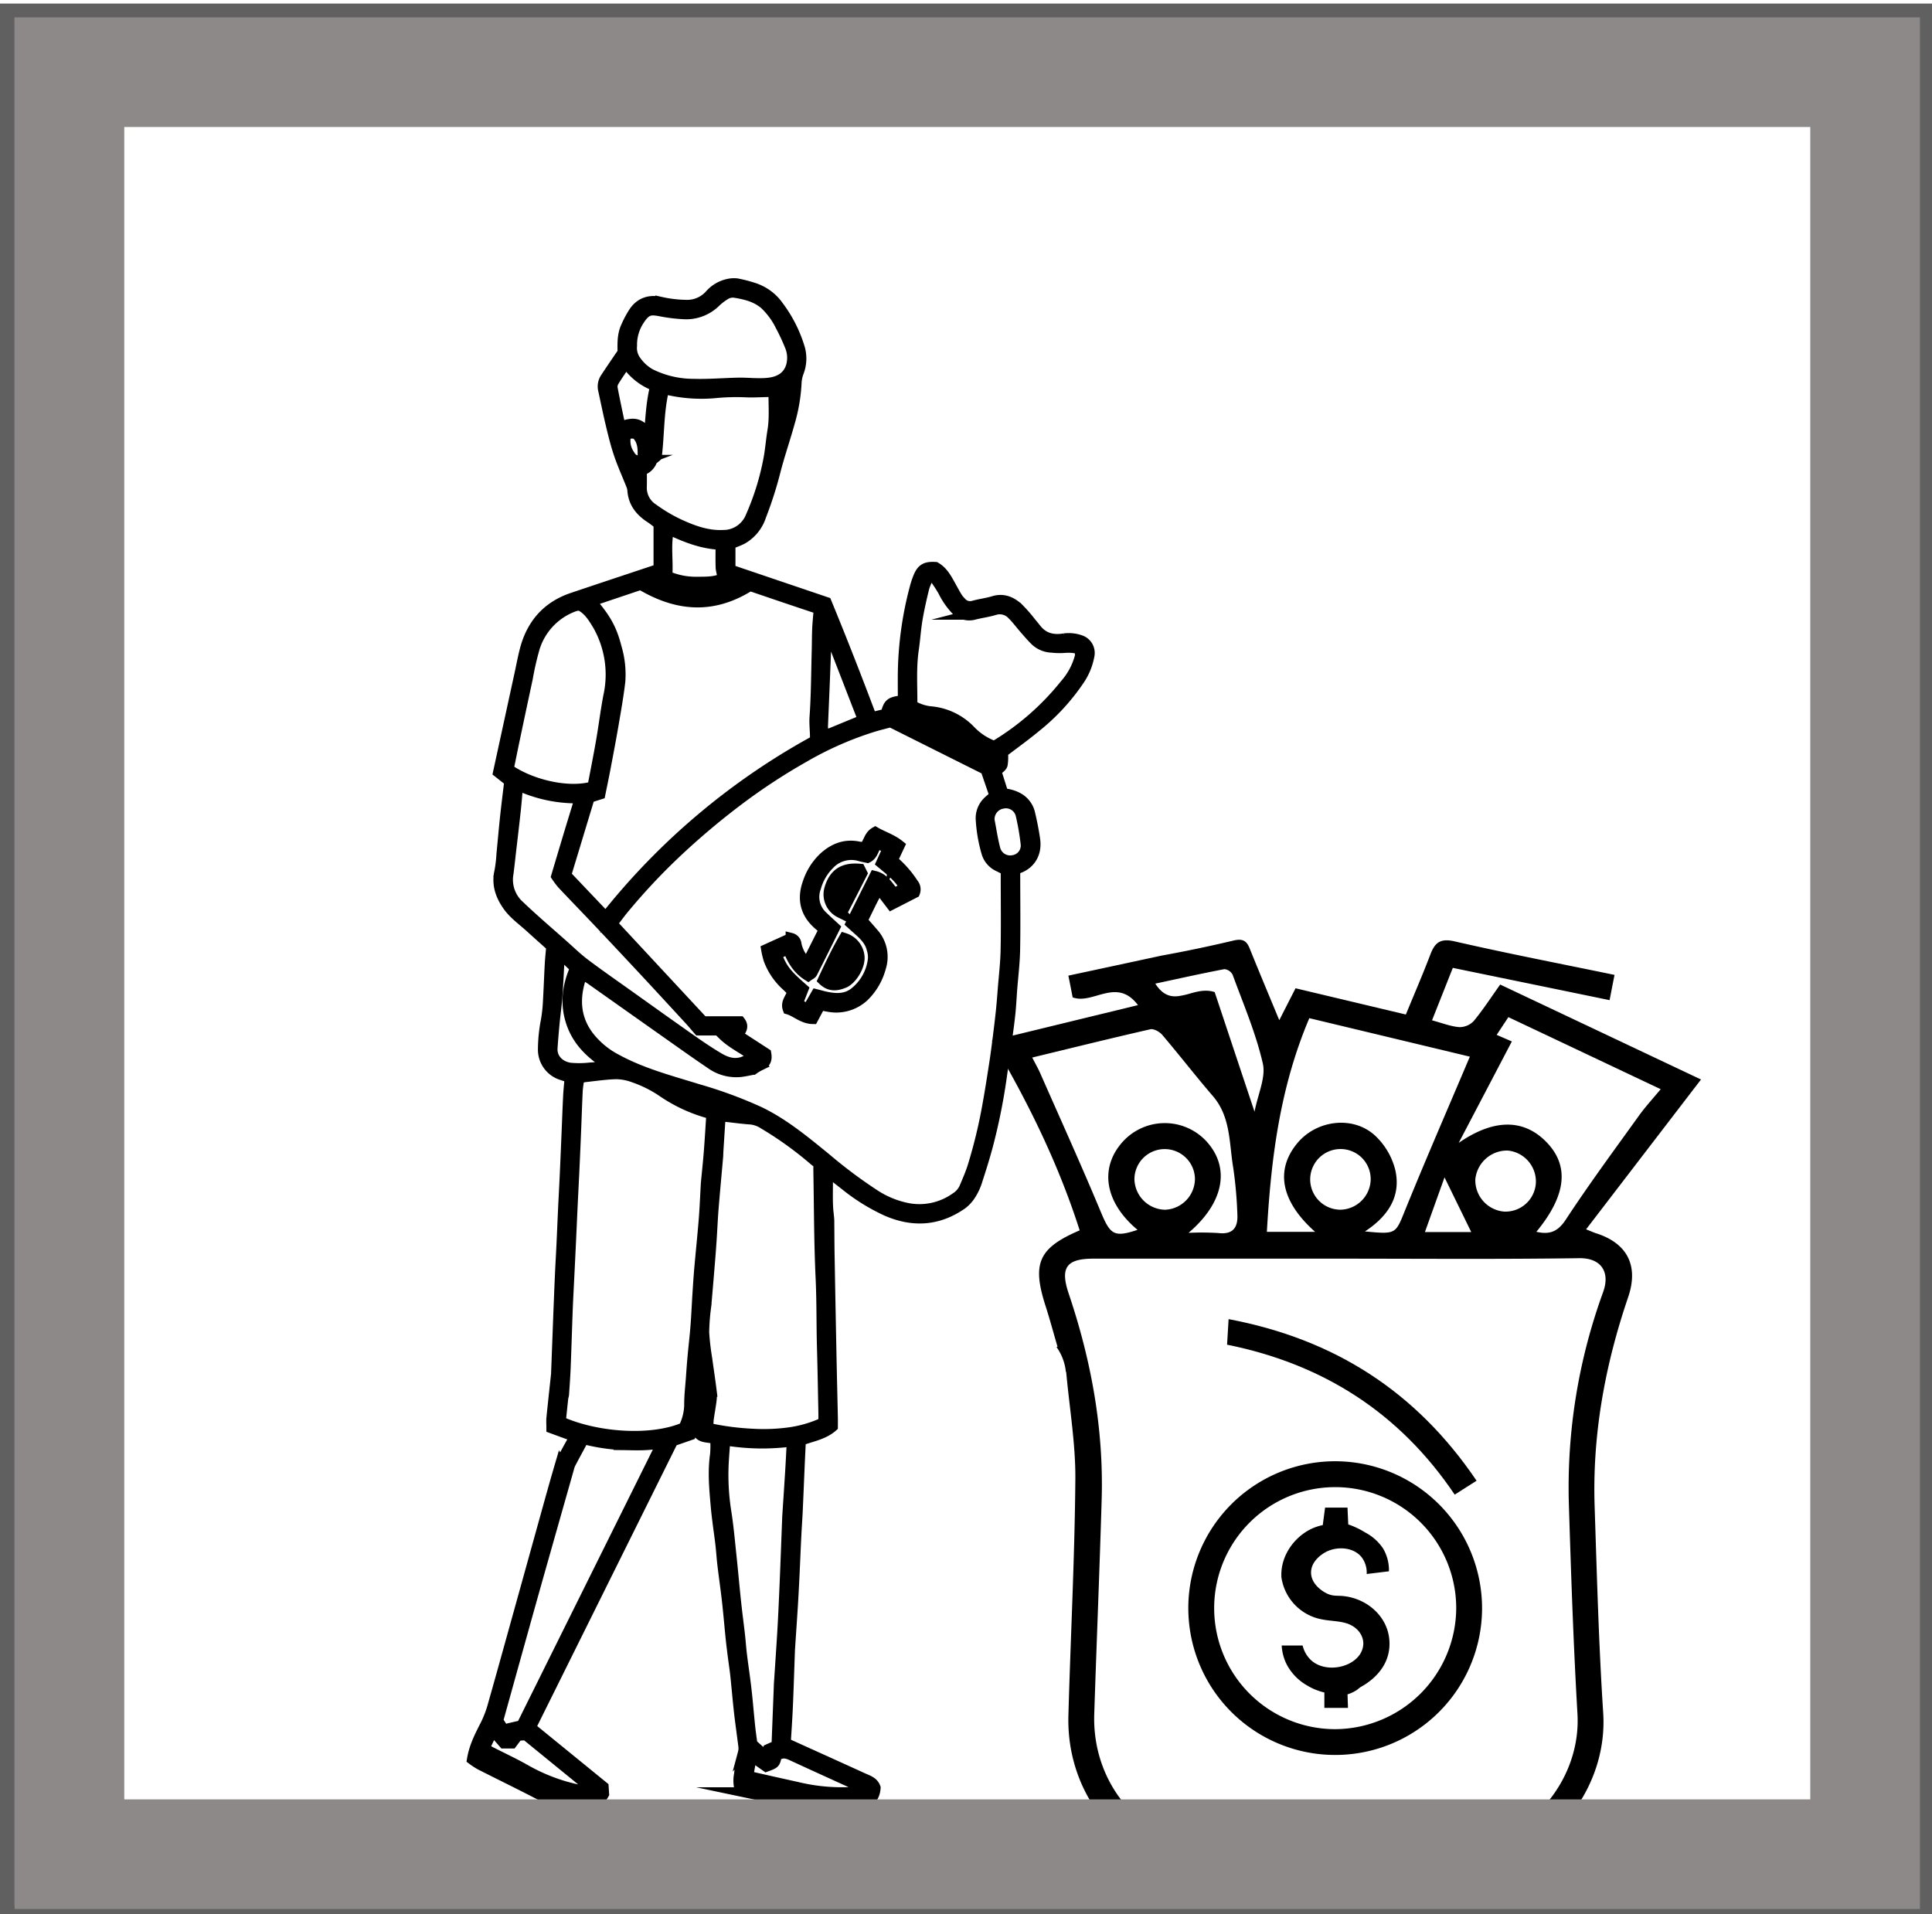 <svg xmlns="http://www.w3.org/2000/svg" viewBox="0 0 528.571 523.805"><defs><style>.cls-1{fill:none;}.cls-2{stroke:#000;stroke-miterlimit:10;stroke-width:3px;}.cls-3{fill:#616060;}.cls-4{fill:#8d8989;}</style></defs><title>icon</title><g id="Layer_5" data-name="Layer 5"><path d="M436.583,337.421c-.5-.16-.97-.38-2.65-1.05,10.71-13.97,21.01-27.4,31.44-41q-26.925-12.735-54.94-25.98c-2.45,3.44-4.66,6.86-7.23,9.97a5.343,5.343,0,0,1-3.96,1.68c-2.34-.18-4.62-1.1-7.46-1.86,1.99-5,3.83-9.66,5.69-14.35,14.57,3,28.54,5.87,42.89,8.83.47-2.42.88-4.53,1.35-6.91-14.93-3.09-29.41-5.88-43.77-9.18-3.9-.89-5.38.35-6.61,3.59-2.08,5.45-4.4,10.81-6.71,16.43-10.13-2.41-20.04-4.77-30.18-7.18-1.48,2.9-2.88,5.65-4.45,8.73-2.84-6.86-5.52-13.22-8.09-19.61-.88-2.19-1.97-2.76-4.46-2.17-6.47,1.53-13,2.91-19.54,4.09h-.02q-9.93,2.145-19.84,4.27l-5.75,1.23q.135.7.27,1.35c.33,1.66.62,3.14.9,4.6,5.62,2.06,12.02-5.65,17.87,2.12-1.25.3-2.48.6-3.72.91-3.83.93-7.61,1.84-11.38,2.76-7.44,1.81-14.82,3.61-22.36,5.44-.84.21-1.68.41-2.53.62.31.52.62,1.05.92,1.57,9.5,16.22,17.5,32.75,23.12,50.33-11.27,4.82-13.08,9.02-9.34,20.67,1.14,3.54,2.1,7.13,3.28,11.17-.09.02-.19.05-.28.07a14.242,14.242,0,0,1,2.41,5.69,9.257,9.257,0,0,1,.14,1.12.392.392,0,0,0,.1-.019c.91,10.059,2.59,19.739,2.51,29.409-.18,21.54-1.3,43.07-1.9,64.61-.66,23.65,17.14,42.93,40.41,43.28q32.79.51,65.59-.02c23.23-.4,41.79-21.34,40.31-44-1.22-18.79-1.72-37.63-2.34-56.44-.65-19.66,2.84-38.69,9.17-57.26C448.383,346.3,445.2,340.131,436.583,337.421Zm-22.96-52.46c-1.11-.48-2.42-1.05-4.15-1.8,1.06-1.61,2.02-3.059,3.2-4.85,13.86,6.55,27.5,13.01,41.67,19.71-2.17,2.62-4.19,4.81-5.92,7.21-6.75,9.4-13.64,18.72-19.99,28.4-2.2,3.37-4.41,4.26-8.1,3.41,8.3-10.07,9.09-18.21,2.56-24.74-6.31-6.32-14.49-6.03-23.81.41C403.893,303.541,408.7,294.361,413.623,284.961Zm6.57,38.73a8.325,8.325,0,0,1-8.73,7.82,8.6,8.6,0,0,1-7.83-8.84,8.741,8.741,0,0,1,8.84-7.86A8.517,8.517,0,0,1,420.193,323.691Zm-17.68,13.42h-12.67c1.92-5.36,3.72-10.4,5.36-14.96C397.613,327.081,400.033,332.041,402.513,337.111Zm-44.3-58.52c14.9,3.57,29.69,7.12,43.92,10.53-6.04,14.27-12.04,28.04-17.69,41.95-2.67,6.57-2.37,6.7-11.01,5.87,6.58-4.3,9.95-9.89,8.26-16.97a19.273,19.273,0,0,0-5.61-9.36c-6.04-5.41-15.84-4.12-21.07,2.09-6.19,7.35-4.65,15.97,4.79,24.36H346.6C347.743,317.051,350.133,297.641,358.213,278.591Zm8.52,52.41a8.3,8.3,0,1,1,.04-16.6,8.223,8.223,0,0,1,8.23,8.28A8.455,8.455,0,0,1,366.733,331Zm-31.76-65.82a2.845,2.845,0,0,1,2.26,1.53c2.94,8.04,6.36,15.98,8.26,24.28.87,3.8-1.33,8.32-2.27,13.19-3.97-11.9-7.62-22.88-10.9-32.72-2.27-.76-4.43-.25-6.48.31a22.106,22.106,0,0,1-3.46.79c-2.21.26-4.3-.31-6.31-3.42C322.753,267.711,328.843,266.341,334.973,265.181Zm-50.34,28.57c-.59-1.35-1.33-2.64-2.23-4.39,11-2.66,21.63-5.3,32.32-7.73.95-.21,2.54.69,3.27,1.55,4.69,5.51,9.11,11.24,13.83,16.72,4.94,5.74,4.43,12.93,5.58,19.66a115.162,115.162,0,0,1,1.12,12.6c.22,3.58-1.09,5.72-5.22,5.22a76.712,76.712,0,0,0-8.14-.05c9.96-8.45,11.44-18.18,4.65-25.31a15.517,15.517,0,0,0-22.57.3c-6.57,7.21-5.01,16.68,3.97,24.19-6.39,2.13-7.44,1.32-9.97-4.73C295.923,319.021,290.213,306.411,284.633,293.751Zm34.14,37.26a8.568,8.568,0,0,1-8.41-8.34,8.282,8.282,0,0,1,16.56-.23A8.519,8.519,0,0,1,318.773,331.011Zm119.83,22.51a156.052,156.052,0,0,0-9.38,58.081c.6,19.109,1.24,38.229,2.35,57.319,1.1,18.81-14.27,36.34-33.39,36.64q-32.775.525-65.56,0c-19.28-.32-33.91-16.73-33.25-36.57.64-19.56,1.45-39.13,2.03-58.69.57-19.34-2.85-38.07-9.02-56.35-2.39-7.1-.64-9.55,6.74-9.56q16.725-.015,33.46,0h33.01c22.15,0,44.31.19,66.46-.13C438.043,344.181,440.583,348.031,438.6,353.521Z"/><path d="M365.913,399.831a40.183,40.183,0,1,0,39.56,40.42A40.226,40.226,0,0,0,365.913,399.831Zm-.54,73.3a33.111,33.111,0,1,1,33.03-33.02A33.285,33.285,0,0,1,365.373,473.131Z"/><path d="M403.971,405.152l-5.981,3.809c-15.063-22.354-35.91-35.711-62.276-41.029.134-2.261.256-4.3.416-6.991C365.023,366.4,387.419,380.7,403.971,405.152Z"/><path d="M362.525,412.517h6.133q.1,2.3.209,4.594a21.978,21.978,0,0,1,4.629,2.2,13.347,13.347,0,0,1,4.9,4.386,11.69,11.69,0,0,1,1.6,6.242l-6.086.741a7.008,7.008,0,0,0-1.357-4.557c-2.271-2.881-6.836-3.066-9.875-1.434-.577.309-4,2.245-3.989,5.6.017,3.424,3.6,5.348,4.149,5.629,1.962,1.008,3.054.541,5.28.868,6.09.893,10.939,5.342,11.854,10.863.966,5.83-2.005,10.813-7.756,13.985-.252.14-.618.535-1.2.9a9.4,9.4,0,0,1-2.351,1.069l.126,3.709h-6.462q0-2.106,0-4.211a16.306,16.306,0,0,1-4.6-1.858A14.366,14.366,0,0,1,352,455.382a13.175,13.175,0,0,1-1.345-5.133l5.733,0a7.933,7.933,0,0,0,2.464,4.151c3.663,3.152,10.155,2.1,12.841-1.244a5.64,5.64,0,0,0,1.292-3.245c.089-2.5-1.705-4.934-4.872-5.823-2.014-.565-4.181-.556-6.249-.957a13.726,13.726,0,0,1-11.275-11.469,4.52,4.52,0,0,1-.028-.632c-.085-5.565,3.667-10.5,8.129-12.661a13.387,13.387,0,0,1,3.2-1.067Z"/><path class="cls-1" d="M299.193,265.261c-.39.15-.77.3-1.15.46a53.724,53.724,0,0,0-5.48,2.58"/><path class="cls-1" d="M317.883,261.451q-3.09.12-6.11.54"/><path class="cls-1" d="M283.883,273.991a58.229,58.229,0,0,0-10.01,10.14c-.55.71-1.09,1.44-1.61,2.19"/><path class="cls-1" d="M289.043,368.561a14.242,14.242,0,0,1,2.41,5.69,9.257,9.257,0,0,1,.14,1.12,12.817,12.817,0,0,1,.07,1.34"/><path class="cls-1" d="M325.843,271.771c-1.15.26-2.3.52-3.46.79q-7.38,1.68-14.77,3.37a48.381,48.381,0,0,1-11.38,2.76"/><path class="cls-1" d="M291.593,375.371a.355.355,0,0,0,.1-.02c.91,10.06,2.59,19.74,2.51,29.41-.18,21.54-1.3,43.07-1.9,64.61-.66,23.65,17.14,42.93,40.41,43.28q32.79.51,65.59-.02c23.23-.4,41.79-21.34,40.31-44-1.22-18.79-1.72-37.63-2.34-56.44-.65-19.66,2.84-38.69,9.17-57.26,2.94-8.63-.24-14.8-8.86-17.51-.5-.16-.97-.38-2.65-1.05,10.71-13.97,21.01-27.4,31.44-41q-26.925-12.735-54.94-25.98c-2.45,3.44-4.66,6.86-7.23,9.97a5.343,5.343,0,0,1-3.96,1.68c-2.34-.18-4.62-1.1-7.46-1.86,1.99-5,3.83-9.66,5.69-14.35,14.57,3,28.54,5.87,42.89,8.83.47-2.42.88-4.53,1.35-6.91-14.93-3.09-29.41-5.88-43.77-9.18-3.9-.89-5.38.35-6.61,3.59-2.08,5.45-4.4,10.81-6.71,16.43-10.13-2.41-20.04-4.77-30.18-7.18-1.48,2.9-2.88,5.65-4.45,8.73-2.84-6.86-5.52-13.22-8.09-19.61-.88-2.19-1.97-2.76-4.46-2.17-6.47,1.53-13,2.91-19.54,4.09h-.02q-9.93,2.145-19.84,4.27l-5.75,1.23"/><path class="cls-2" d="M180.3,155.762V143.329c-.735-.543-1.547-1.2-2.416-1.774-2.726-1.794-4.554-4.129-4.753-7.524a5.1,5.1,0,0,0-.422-1.515c-1.079-2.724-2.294-5.4-3.24-8.169-.87-2.544-1.523-5.168-2.153-7.786-.79-3.275-1.459-6.579-2.178-9.871a4.1,4.1,0,0,1,.595-3.247c1.2-1.822,2.43-3.628,3.653-5.437.337-.5.692-.983,1.079-1.531-.054-2.379-.146-4.815.9-7.065a26.216,26.216,0,0,1,2.24-4.146c1.762-2.481,4.257-3.2,7.192-2.539a33.988,33.988,0,0,0,6.929.819,8.371,8.371,0,0,0,6.456-2.716,9.247,9.247,0,0,1,4.935-3,7.029,7.029,0,0,1,2.45-.165,37.013,37.013,0,0,1,4.353,1.108,13.155,13.155,0,0,1,7.009,5.061,36.5,36.5,0,0,1,5.836,11.629,10.29,10.29,0,0,1-.292,6.2,10.012,10.012,0,0,0-.657,2.823,46.355,46.355,0,0,1-1.85,11.077c-1.253,4.552-2.823,9.02-3.979,13.6a105.2,105.2,0,0,1-3.859,11.988,11.174,11.174,0,0,1-4.986,6.221c-1.039.561-2.181.932-3.43,1.453v7.11l26.316,8.918c4.273,10.383,8.372,20.864,12.379,31.54l4.02-.978c.735-2.943,1.156-3.283,4.711-3.676,0-2.751-.045-5.532.009-8.31a95.766,95.766,0,0,1,3.194-22.473,23.508,23.508,0,0,1,.98-2.992c.937-2.274,1.978-2.859,4.6-2.7,1.845,1.057,2.858,2.829,3.854,4.616.659,1.183,1.294,2.383,1.993,3.543a7.847,7.847,0,0,0,1.137,1.4,3.27,3.27,0,0,0,3.472,1.017c1.8-.5,3.686-.713,5.471-1.259,2.642-.807,4.782.136,6.632,1.8a42.179,42.179,0,0,1,3.576,4.08c.489.572.957,1.161,1.427,1.749,2,2.5,4.639,3.106,7.669,2.6a9.536,9.536,0,0,1,4.454.475,3.578,3.578,0,0,1,2.308,4.173,17.256,17.256,0,0,1-2.493,6.242,57.738,57.738,0,0,1-12.042,13.138c-2.951,2.446-6.076,4.683-9.112,7.006a13.519,13.519,0,0,1-.075,3.339c-.17.667-1.075,1.146-1.746,1.8l1.978,6.241a9.367,9.367,0,0,1,4.467,1.371,6.451,6.451,0,0,1,2.8,3.96c.559,2.329,1.02,4.69,1.372,7.06.619,4.162-1.549,6.8-4.316,7.834-.348.129-.671.327-1.124.553v1.97c0,6.656.1,13.313-.031,19.966-.069,3.6-.522,7.2-.8,10.8-.177,2.327-.277,4.661-.533,6.979-.345,3.13-.8,6.249-1.222,9.37-.314,2.3-.668,4.6-.993,6.9a163.41,163.41,0,0,1-3.913,19.61c-.874,3.254-1.891,6.473-2.936,9.677a15.021,15.021,0,0,1-1.617,3.469,9.577,9.577,0,0,1-2.38,2.656c-6.466,4.545-13.374,4.978-20.539,1.874a53.162,53.162,0,0,1-11.309-7c-1.606-1.244-3.2-2.508-5.027-3.944.21,4.357-.221,8.493.353,12.618a14.342,14.342,0,0,1,.078,1.809c.031,2.874.031,5.748.082,8.622q.237,13.479.507,26.958c.118,5.887.262,11.773.389,17.659.017.753,0,1.508,0,2.3-2.471,2.191-5.682,2.641-8.751,3.8-.112,2.361-.229,4.683-.331,7.007-.178,4.068-.336,8.138-.526,12.206-.109,2.331-.28,4.659-.394,6.99-.18,3.69-.328,7.382-.506,11.072-.127,2.633-.262,5.266-.427,7.9-.253,4.056-.536,8.11-.805,12.165-.01.15-.008.3-.013.453-.183,5.052-.338,10.105-.558,15.156-.144,3.309-.381,6.614-.576,9.928,7.211,3.265,14.257,6.444,21.289,9.651,1.283.585,2.743.988,3.294,2.547-.185,3.4-2.909,5.067-6.029,5.58-4.2.689-8.216.031-12.271-.835-5.421-1.158-10.858-2.24-16.283-3.382a23.534,23.534,0,0,1-2.319-.732,9.069,9.069,0,0,1-.2-4.34c.223-1.932.686-3.835,1.033-5.753a5.44,5.44,0,0,0,.185-1.553c-.383-3.2-.86-6.4-1.226-9.6-.383-3.36-.657-6.733-1.017-10.1-.192-1.789-.474-3.568-.7-5.354-.207-1.639-.415-3.278-.583-4.921-.343-3.365-.621-6.737-1-10.1-.369-3.279-.849-6.546-1.239-9.824-.223-1.866-.336-3.745-.549-5.613-.231-2.011-.53-4.013-.782-6.022-.177-1.416-.354-2.833-.479-4.254-.424-4.8-.907-9.6-.2-14.427a28.919,28.919,0,0,0,.032-4.2c-1.671-.76-3.8-.12-4.77-1.818.276-5.148,2.138-9.98.488-15.195-.053,1.412-.066,2.617-.154,3.816a31.937,31.937,0,0,0-.354,3.581c.122,2.965-.908,5.6-2.082,8.418l-4.884,1.695-38.947,78.453,19.922,16.236.123,1.93c-2.241,3.992-4.957,3.723-8.292,3.208a31.113,31.113,0,0,1-9.55-3.255c-5.282-2.737-10.632-5.341-15.938-8.032a20.831,20.831,0,0,1-2.107-1.385c.612-3.662,2.242-6.662,3.759-9.663a30.273,30.273,0,0,0,2.015-5.456c1.97-6.918,3.885-13.853,5.812-20.784q4.185-15.054,8.36-30.11c1.346-4.839,2.682-9.681,4.1-14.5a17,17,0,0,1,1.429-3.065c.81-1.53,1.677-3.031,2.638-4.755l-6.384-2.344c0-1.021-.076-1.921.013-2.805.4-3.96.837-7.915,1.26-11.872.016-.15.013-.3.019-.453q.255-6.785.511-13.569c.167-4.3.332-8.593.52-12.888.118-2.709.285-5.416.413-8.125.171-3.615.319-7.231.488-10.846.134-2.86.3-5.718.427-8.578q.258-5.649.488-11.3c.147-3.465.266-6.931.441-10.394.083-1.649.269-3.293.418-5.053-.743-.257-1.428-.508-2.122-.729a7.187,7.187,0,0,1-5.188-7.133,42.069,42.069,0,0,1,.777-7.614,41.3,41.3,0,0,0,.542-4.473c.221-3.688.348-7.38.548-11.069.085-1.575.259-3.145.407-4.889-1.891-1.7-3.856-3.447-5.8-5.218-2.112-1.923-4.51-3.582-6.168-5.938-1.959-2.784-3.034-5.834-2.211-9.355a36.252,36.252,0,0,0,.551-4.7c.334-3.366.622-6.737.982-10.1.35-3.277.768-6.547,1.161-9.866l-3.066-2.43c1.978-9.093,3.935-18.087,5.891-27.08.462-2.124.852-4.266,1.4-6.368,1.809-6.982,6-11.853,12.909-14.191C164.41,161.039,172.243,158.453,180.3,155.762Zm25.732,136.817c-1.088.2-2.254.479-3.436.616a11.848,11.848,0,0,1-8.115-2.2c-3.312-2.226-6.567-4.538-9.829-6.839q-11.448-8.076-22.884-16.17c-.762-.539-1.579-1-2.432-1.538-.331.883-.651,1.569-.848,2.288-1.425,5.212-.932,10.117,2.324,14.6a23.113,23.113,0,0,0,7.9,6.63c6.984,3.8,14.637,5.785,22.157,8.121a120.355,120.355,0,0,1,16.89,6.214c6.715,3.248,12.392,7.992,18.122,12.652a131.118,131.118,0,0,0,13.006,9.767,25.759,25.759,0,0,0,9.523,3.965,17.166,17.166,0,0,0,13.118-2.921,6.361,6.361,0,0,0,2.362-2.657c.811-1.938,1.668-3.869,2.3-5.868A139.454,139.454,0,0,0,270.3,302.2c.7-3.834,1.288-7.69,1.884-11.542.356-2.3.646-4.608.938-6.915.3-2.382.592-4.765.842-7.153.2-1.945.351-3.9.5-5.845.283-3.6.72-7.195.79-10.8.128-6.576.035-13.157.034-19.736v-2.191c-.778-.383-1.39-.665-1.985-.98a5.881,5.881,0,0,1-3.251-3.6,40.405,40.405,0,0,1-1.621-9.526,6.248,6.248,0,0,1,2.013-4.625c.526-.515,1.123-.957,1.78-1.51-.851-2.488-1.695-4.955-2.476-7.236L243.659,197.49c-1.481.393-2.934.753-4.372,1.165a92.755,92.755,0,0,0-19.574,8.595,163.651,163.651,0,0,0-17.375,11.382,203.5,203.5,0,0,0-17.8,15.027,171.6,171.6,0,0,0-13.473,14.378c-1.3,1.531-2.479,3.172-3.661,4.7l24.934,26.831h10.109c1.215,1.585-.133,2.6-.639,3.733l7.71,5c.288,1.6-.124,2.561-1.5,3.094A13.429,13.429,0,0,0,206.035,292.579Zm18.1-125.983c-3.433-1.15-6.561-2.192-9.684-3.247s-6.231-2.118-9.259-3.148c-8.746,5.512-18.367,6.578-29.886-.318L161.57,164.5c4.049,4.694,5.7,7.594,6.977,12.591a25.748,25.748,0,0,1,1.033,9.365c-.466,3.942-1.16,7.858-1.831,11.773-.682,3.984-1.443,7.955-2.195,11.927-.444,2.348-.938,4.686-1.423,7.094l-2.91.921q-3.214,10.608-6.453,21.3l10.961,11.529a188.462,188.462,0,0,1,57.342-48.328c.135-2.174-.246-4.308-.091-6.492.42-5.939.429-11.906.591-17.862.057-2.115.041-4.233.136-6.346C223.784,170.247,223.976,168.537,224.136,166.6ZM158.354,295.033c-.17,1.362-.381,2.476-.434,3.6-.187,3.914-.311,7.832-.473,11.748q-.214,5.195-.46,10.387c-.14,3.009-.3,6.017-.442,9.026-.161,3.387-.308,6.775-.467,10.161q-.218,4.627-.449,9.253c-.149,3.084-.322,6.167-.441,9.252-.2,5.276-.351,10.553-.562,15.828-.1,2.406-.28,4.809-.443,7.212-.025.369-.179.729-.219,1.1-.236,2.151-.455,4.305-.675,6.4,9.733,4.407,24.777,5.543,33.824,1.685a14.465,14.465,0,0,0,1.575-6.2c-.026-2.476.284-4.955.46-7.432.14-1.95.276-3.9.454-5.847.252-2.767.586-5.526.8-8.3.229-2.927.349-5.862.537-8.793.149-2.327.3-4.656.5-6.979.393-4.489.864-8.971,1.226-13.462.248-3.077.367-6.164.544-9.246.013-.226.016-.453.037-.679.269-2.84.577-5.678.8-8.522.27-3.437.468-6.881.7-10.437-.336-.1-.679-.223-1.026-.321a41.913,41.913,0,0,1-12.224-5.671,33.515,33.515,0,0,0-8.028-4.058,14.426,14.426,0,0,0-4.812-.948c-2.919.065-5.83.508-8.741.824A10.9,10.9,0,0,0,158.354,295.033ZM225.4,389.262c0-1.02.014-1.847,0-2.674-.121-5.886-.213-11.773-.383-17.658-.185-6.414-.073-12.828-.376-19.248-.456-9.654-.435-19.33-.613-29-.015-.819,0-1.638,0-2.317-.724-.572-1.263-.982-1.785-1.413a97.363,97.363,0,0,0-13.226-9.451,8.053,8.053,0,0,0-3.559-1.31c-2.394-.155-4.775-.509-7.164-.753a7.622,7.622,0,0,0-1.275.082c-.209,3.242-.41,6.318-.606,9.394-.033.529-.025,1.06-.071,1.587-.412,4.716-.86,9.43-1.24,14.15-.23,2.853-.347,5.714-.536,8.57-.139,2.1-.3,4.2-.473,6.3q-.411,5.056-.847,10.111c-.07.823-.187,1.641-.256,2.463a58.082,58.082,0,0,0-.465,6.513,70.454,70.454,0,0,0,.83,7.155c.4,2.973.864,5.938,1.228,8.915a11.167,11.167,0,0,1-.066,2.714c-.214,1.709-.553,3.4-.772,5.11a19.149,19.149,0,0,0-.016,2.323,72.414,72.414,0,0,0,11.908,1.591,52.6,52.6,0,0,0,9.933-.319A32.85,32.85,0,0,0,225.4,389.262Zm46.643-185.025a72.017,72.017,0,0,0,19.4-16.908,18.894,18.894,0,0,0,4.051-7.472,2.489,2.489,0,0,0-.614-2.482,13.089,13.089,0,0,0-3.141-.255,20.2,20.2,0,0,1-4-.039,6.827,6.827,0,0,1-4.635-2.044c-1.011-1.007-1.931-2.107-2.87-3.185-1.089-1.249-2.073-2.6-3.252-3.756a4.731,4.731,0,0,0-4.97-1.26c-1.788.534-3.663.767-5.473,1.236a5.064,5.064,0,0,1-5.121-1.48,20.566,20.566,0,0,1-3.293-4.833A38.539,38.539,0,0,0,255.667,158c-.242-.328-.852-.383-1.428-.618a20.873,20.873,0,0,0-1.446,3.263c-.721,2.9-1.386,5.829-1.887,8.777-.464,2.732-.626,5.513-1.029,8.257-.748,5.1-.345,10.221-.4,15.34a12.3,12.3,0,0,0,4.912,1.716,17.062,17.062,0,0,1,11.152,5.323A16.816,16.816,0,0,0,272.039,204.237ZM159.657,393.642c-1.261,2.341-2.481,4.584-3.673,6.842a6.456,6.456,0,0,0-.426,1.266q-3.987,14.044-7.966,28.091-2.594,9.186-5.15,18.384c-2.091,7.5-4.173,15-6.282,22.587l2.6,4.027.877-1.935,3.147-.731c12.724-25.63,25.487-51.342,38.467-77.488-3.95.87-7.48.629-11,.591A51.588,51.588,0,0,1,159.657,393.642Zm52.11-286.512c-2.785-.034-5.385.218-7.99.075a61.376,61.376,0,0,0-8.567.277,41.34,41.34,0,0,1-13.6-1.172c-1.549,6.2-1.291,12.473-2.047,18.552-.472.438-1.094.757-1.292,1.248a4.179,4.179,0,0,1-2.8,2.532c0,1.563.044,3.066-.01,4.567a6.886,6.886,0,0,0,3.218,6.1,42.644,42.644,0,0,0,7.591,4.428c3.645,1.643,7.407,2.951,11.492,2.78a8.136,8.136,0,0,0,7.661-5.029,71.733,71.733,0,0,0,4.977-16.076c.46-2.5.642-5.059,1.062-7.572C212.05,114.322,211.69,110.807,211.767,107.13Zm.805,370.509c.213-5.437.416-10.635.618-15.832.012-.3.009-.6.029-.906.265-4.05.542-8.1.8-12.151q.242-3.828.426-7.661.268-5.643.493-11.288c.192-4.744.366-9.489.548-14.234.006-.151,0-.3.013-.453.263-4.05.538-8.1.789-12.151.163-2.629.3-5.259.426-7.89a2.741,2.741,0,0,0-.244-.755,61.353,61.353,0,0,1-18.16-.339c-.171,2.5-.378,4.814-.477,7.133a64.83,64.83,0,0,0,.789,12.815c.612,3.924.954,7.891,1.376,11.842.36,3.36.659,6.727,1,10.089q.246,2.464.531,4.926c.261,2.234.558,4.463.807,6.7.2,1.792.316,3.593.537,5.381.385,3.124.867,6.235,1.223,9.362.383,3.357.65,6.726,1,10.087.178,1.708.431,3.409.626,4.927,1.248,1.113,2.359,2.118,3.492,3.1.132.114.384.09.578.13.157-.63.3-1.2.443-1.783ZM139.038,210.477c5.808,4.146,16.209,6.819,23.171,4.827.78-4.121,1.62-8.294,2.349-12.487.706-4.059,1.2-8.157,1.968-12.2a27.46,27.46,0,0,0-2.881-19.555c-1.28-2.1-2.557-4.288-4.944-5.477a5.71,5.71,0,0,0-1.34.153,17.7,17.7,0,0,0-11.2,11.585,80.469,80.469,0,0,0-1.9,8.31q-1.748,8.121-3.456,16.249C140.2,204.729,139.631,207.586,139.038,210.477Zm2.592,4.251c-.226,2.456-.408,4.774-.658,7.084-.4,3.729-.848,7.453-1.28,11.178-.241,2.087-.453,4.178-.745,6.257A9.614,9.614,0,0,0,142,247.839c3.923,3.749,8.063,7.27,12.122,10.877,1.914,1.7,3.76,3.5,5.8,5.04,3.723,2.812,7.561,5.473,11.362,8.182,5.947,4.238,11.885,8.489,17.863,12.682,2.461,1.726,4.958,3.414,7.544,4.94,2.332,1.375,4.836,2.025,7.49.674.328-.167.838.022,1.258.046l.93-1.215c-2.9-2.139-6.082-3.58-8.536-5.986l.665-1.254H191.16c-.825-.953-1.59-1.88-2.4-2.764q-5.436-5.917-10.9-11.811-6.633-7.126-13.31-14.211c-3.525-3.733-7.1-7.415-10.626-11.149a22.5,22.5,0,0,1-1.628-2.152c1.13-3.786,2.171-7.3,3.231-10.816,1.05-3.48,2.12-6.953,3.24-10.623A38,38,0,0,1,141.63,214.728ZM172.789,94.605a5.99,5.99,0,0,0,1.18,4.231,11.914,11.914,0,0,0,4.015,3.591,26.491,26.491,0,0,0,11.733,2.728c4.054.124,8.122-.231,12.186-.32,2.842-.062,5.671.351,8.534,0,3-.366,5.237-1.822,6.081-4.585a8.422,8.422,0,0,0-.381-5.744A56.07,56.07,0,0,0,213.557,89a20.344,20.344,0,0,0-4.271-5.787c-2.351-2.044-5.3-2.758-8.28-3.241a4,4,0,0,0-2.38.434,15.325,15.325,0,0,0-2.867,2.145,11.382,11.382,0,0,1-8.125,3.318,43.687,43.687,0,0,1-6.919-.809c-2.574-.471-3.893-.554-5.766,2.3A12.3,12.3,0,0,0,172.789,94.605ZM153.045,260.633c-.234,4.306-.392,8.062-.66,11.809-.177,2.467-.535,4.92-.771,7.383-.222,2.318-.421,4.639-.574,6.962-.19,2.892,1.975,5.037,4.87,5.488a26.756,26.756,0,0,0,5.583-.054c.9-.045,1.8-.13,2.695-.237.812-.1,1.617-.251,2.612-.41-4.7-2.928-8.517-6.353-10.337-11.536-1.813-5.164-1.226-10.2,1.006-15.174Zm9.573,229.3L143.9,474.668l-2.283.143-1.592,2.116h-2.165l-3.055-3.511c-.792,1.662-1.564,3.282-2.388,5.013.711.389,1.345.756,2,1.088,2.945,1.5,5.943,2.905,8.831,4.509a50.649,50.649,0,0,0,11.328,4.868C157.027,489.556,159.476,490.313,162.618,489.937Zm73.768-.408a3.888,3.888,0,0,0-.571-.507c-6.42-2.934-12.852-5.842-19.258-8.805-1.488-.688-2.853-.857-4.191.236-.406,1.983-.406,1.983-2.73,2.831l-4.059-2.865c-.308,1.742-.63,3.563-.962,5.446.622.214,1.1.429,1.6.543q5.907,1.344,11.822,2.651a51.976,51.976,0,0,0,13.85,1.449A13.657,13.657,0,0,0,236.386,489.529ZM197.271,148.938c-5.267-.187-9.8-2.086-14.348-4.2-.985,4.364-.17,8.625-.486,12.92a19.8,19.8,0,0,0,7.765,1.655c2.724-.032,5.47.13,7.759-1.1a15.2,15.2,0,0,1-.661-2.744C197.214,153.363,197.271,151.256,197.271,148.938Zm29.154,22.778-.309.062q-.312,7.9-.626,15.806c-.134,3.311-.284,6.621-.415,9.932a6.45,6.45,0,0,0,.611,3.845l10.542-4.348Q231.341,184.4,226.425,171.716Zm-47.034-66.135a16.447,16.447,0,0,1-8.107-6.426c-1.23,1.84-2.359,3.43-3.366,5.093a2.99,2.99,0,0,0-.451,1.9c.672,3.592,1.457,7.163,2.208,10.766,4.05-1.611,5.76-1.015,7.929,2.7C178.091,114.991,178.157,110.357,179.391,105.581ZM270.61,224.462c.516,2.639.9,5.313,1.586,7.907a4.33,4.33,0,0,0,5.078,3.1,4.167,4.167,0,0,0,3.469-4.551,70.639,70.639,0,0,0-1.369-7.944,4.278,4.278,0,0,0-4.983-3.222A4.434,4.434,0,0,0,270.61,224.462Zm.851-15.66.892-1.5c-.688-.439-1.215-.834-1.792-1.131-1.736-.893-3.494-1.744-5.24-2.617q-8.664-4.331-17.328-8.663c-.919-.458-1.841-1.054-2.933-.353.088,1.235,1,1.585,1.886,2.023q9.088,4.509,18.157,9.056C267.179,206.658,269.254,207.7,271.461,208.8Zm-95.6-82.836c.2-2.827.277-5.427-1.862-7.385-1.723-.139-1.723-.139-2.848.519a6.765,6.765,0,0,0,1.117,5.508A2.9,2.9,0,0,0,175.862,125.966Zm23.843,34.189c-.41.126-.815.273-1.231.376a29.517,29.517,0,0,1-4.354,1.016,27.082,27.082,0,0,1-14.465-2.448,4.273,4.273,0,0,0-1.133-.2C185.413,162.638,192.488,163.7,199.705,160.155ZM215.334,105.6l-1.133.772v6.387C214.6,110.449,215.463,108.215,215.334,105.6ZM188.97,299.909c2.546,1.3,5.122,2.571,8.037,2.61-1.318-.538-2.68-.922-4.033-1.335S190.3,300.335,188.97,299.909Z"/><path class="cls-2" d="M236.49,231.873c1.261-1.227,1.242-3.121,2.971-4.112,2.048,1.19,4.486,1.918,6.562,3.589l-1.909,4.059a28.27,28.27,0,0,1,5.688,6.43,2.31,2.31,0,0,1,.394,2.387l-6.323,3.241-3.43-4.5c-1.815,3.025-3.1,6.029-4.611,8.943,1.033,1.178,2.032,2.289,3,3.426a9.61,9.61,0,0,1,2.034,9.474,17.074,17.074,0,0,1-4.493,7.714,11.031,11.031,0,0,1-9.806,2.807c-.724-.109-1.439-.283-2.172-.43l-2.023,3.8c-2.7-.034-4.523-1.978-6.725-2.628-.736-2.014,1.043-3.106,1.158-4.883-.531-.517-1.154-1.157-1.812-1.758a17.887,17.887,0,0,1-4.6-6.893,21.387,21.387,0,0,1-.653-2.736l6.7-3.038a1.781,1.781,0,0,1,1.346,1.606,9.8,9.8,0,0,0,3.037,5.313l4.73-9.412c-.684-.586-1.4-1.141-2.046-1.76-3.266-3.1-3.886-6.861-2.412-10.96a16.642,16.642,0,0,1,4.281-6.83c2.777-2.549,5.9-3.765,9.68-2.942A9.618,9.618,0,0,0,236.49,231.873Zm-13.18,40.286c1.111.278,2.038.557,2.984.738,2.575.5,5.1.544,7.353-1.111a13.664,13.664,0,0,0,5.3-9.365,7.56,7.56,0,0,0-.375-2.869c-.583-2.315-2.263-3.856-3.968-5.361-.547-.482-1.085-.974-1.71-1.536,2.164-4.322,4.244-8.479,6.432-12.852,2.72.659,3.715,3.069,5.343,4.715l3.013-1.621c-1.6-2.906-4.083-4.763-6.491-6.778.639-1.4,1.22-2.675,1.828-4.01l-2.964-1.442c-1.13,1.3-1.158,3.164-2.742,3.947-.683-.153-1.347-.266-1.989-.453a8.32,8.32,0,0,0-8.488,2.3,14.371,14.371,0,0,0-3.708,6.369,7.259,7.259,0,0,0,1.825,7.886c1.078,1.051,2.2,2.053,3.356,3.122-2.109,4.236-4.107,8.279-6.152,12.3-.175.344-.67.525-1.045.8-2.825-1.759-4.367-4.369-5.471-7.387l-3.305,1.622c1.722,4.146,2.651,5.342,7.352,9.466-.493,1.267-1.019,2.621-1.592,4.1,1.131.311,1.855,1.231,3.091,1.122Z"/><path class="cls-2" d="M230.991,256.763a5.774,5.774,0,0,1,4.021,4.815c.353,2.749-2.112,6.431-4.078,7.257-2.317.974-4.039.879-5.684-.68C227.033,264.319,228.867,260.439,230.991,256.763Zm-2.81,10.434c2.592-.726,3.522-1.51,4.251-3.549a3.372,3.372,0,0,0-.629-3.64Z"/><path class="cls-2" d="M235.235,237.84l.555,1.112c-1.708,3.345-3.465,6.8-5.254,10.246-.115.223-.472.32-.678.451a5.5,5.5,0,0,1-2.835-6.446C228.234,239.109,230.749,237.43,235.235,237.84Zm-5.594,8.248,2.942-5.939A4.491,4.491,0,0,0,229.641,246.088Z"/><path class="cls-3" d="M524.571,4.972V521.258H4V4.972H524.571m4-4H0V525.258H528.571V.972Z"/><path class="cls-4" d="M525.268,522.344H4V4.754H525.268ZM34,492.344H495.268V34.754H34Z"/></g></svg>